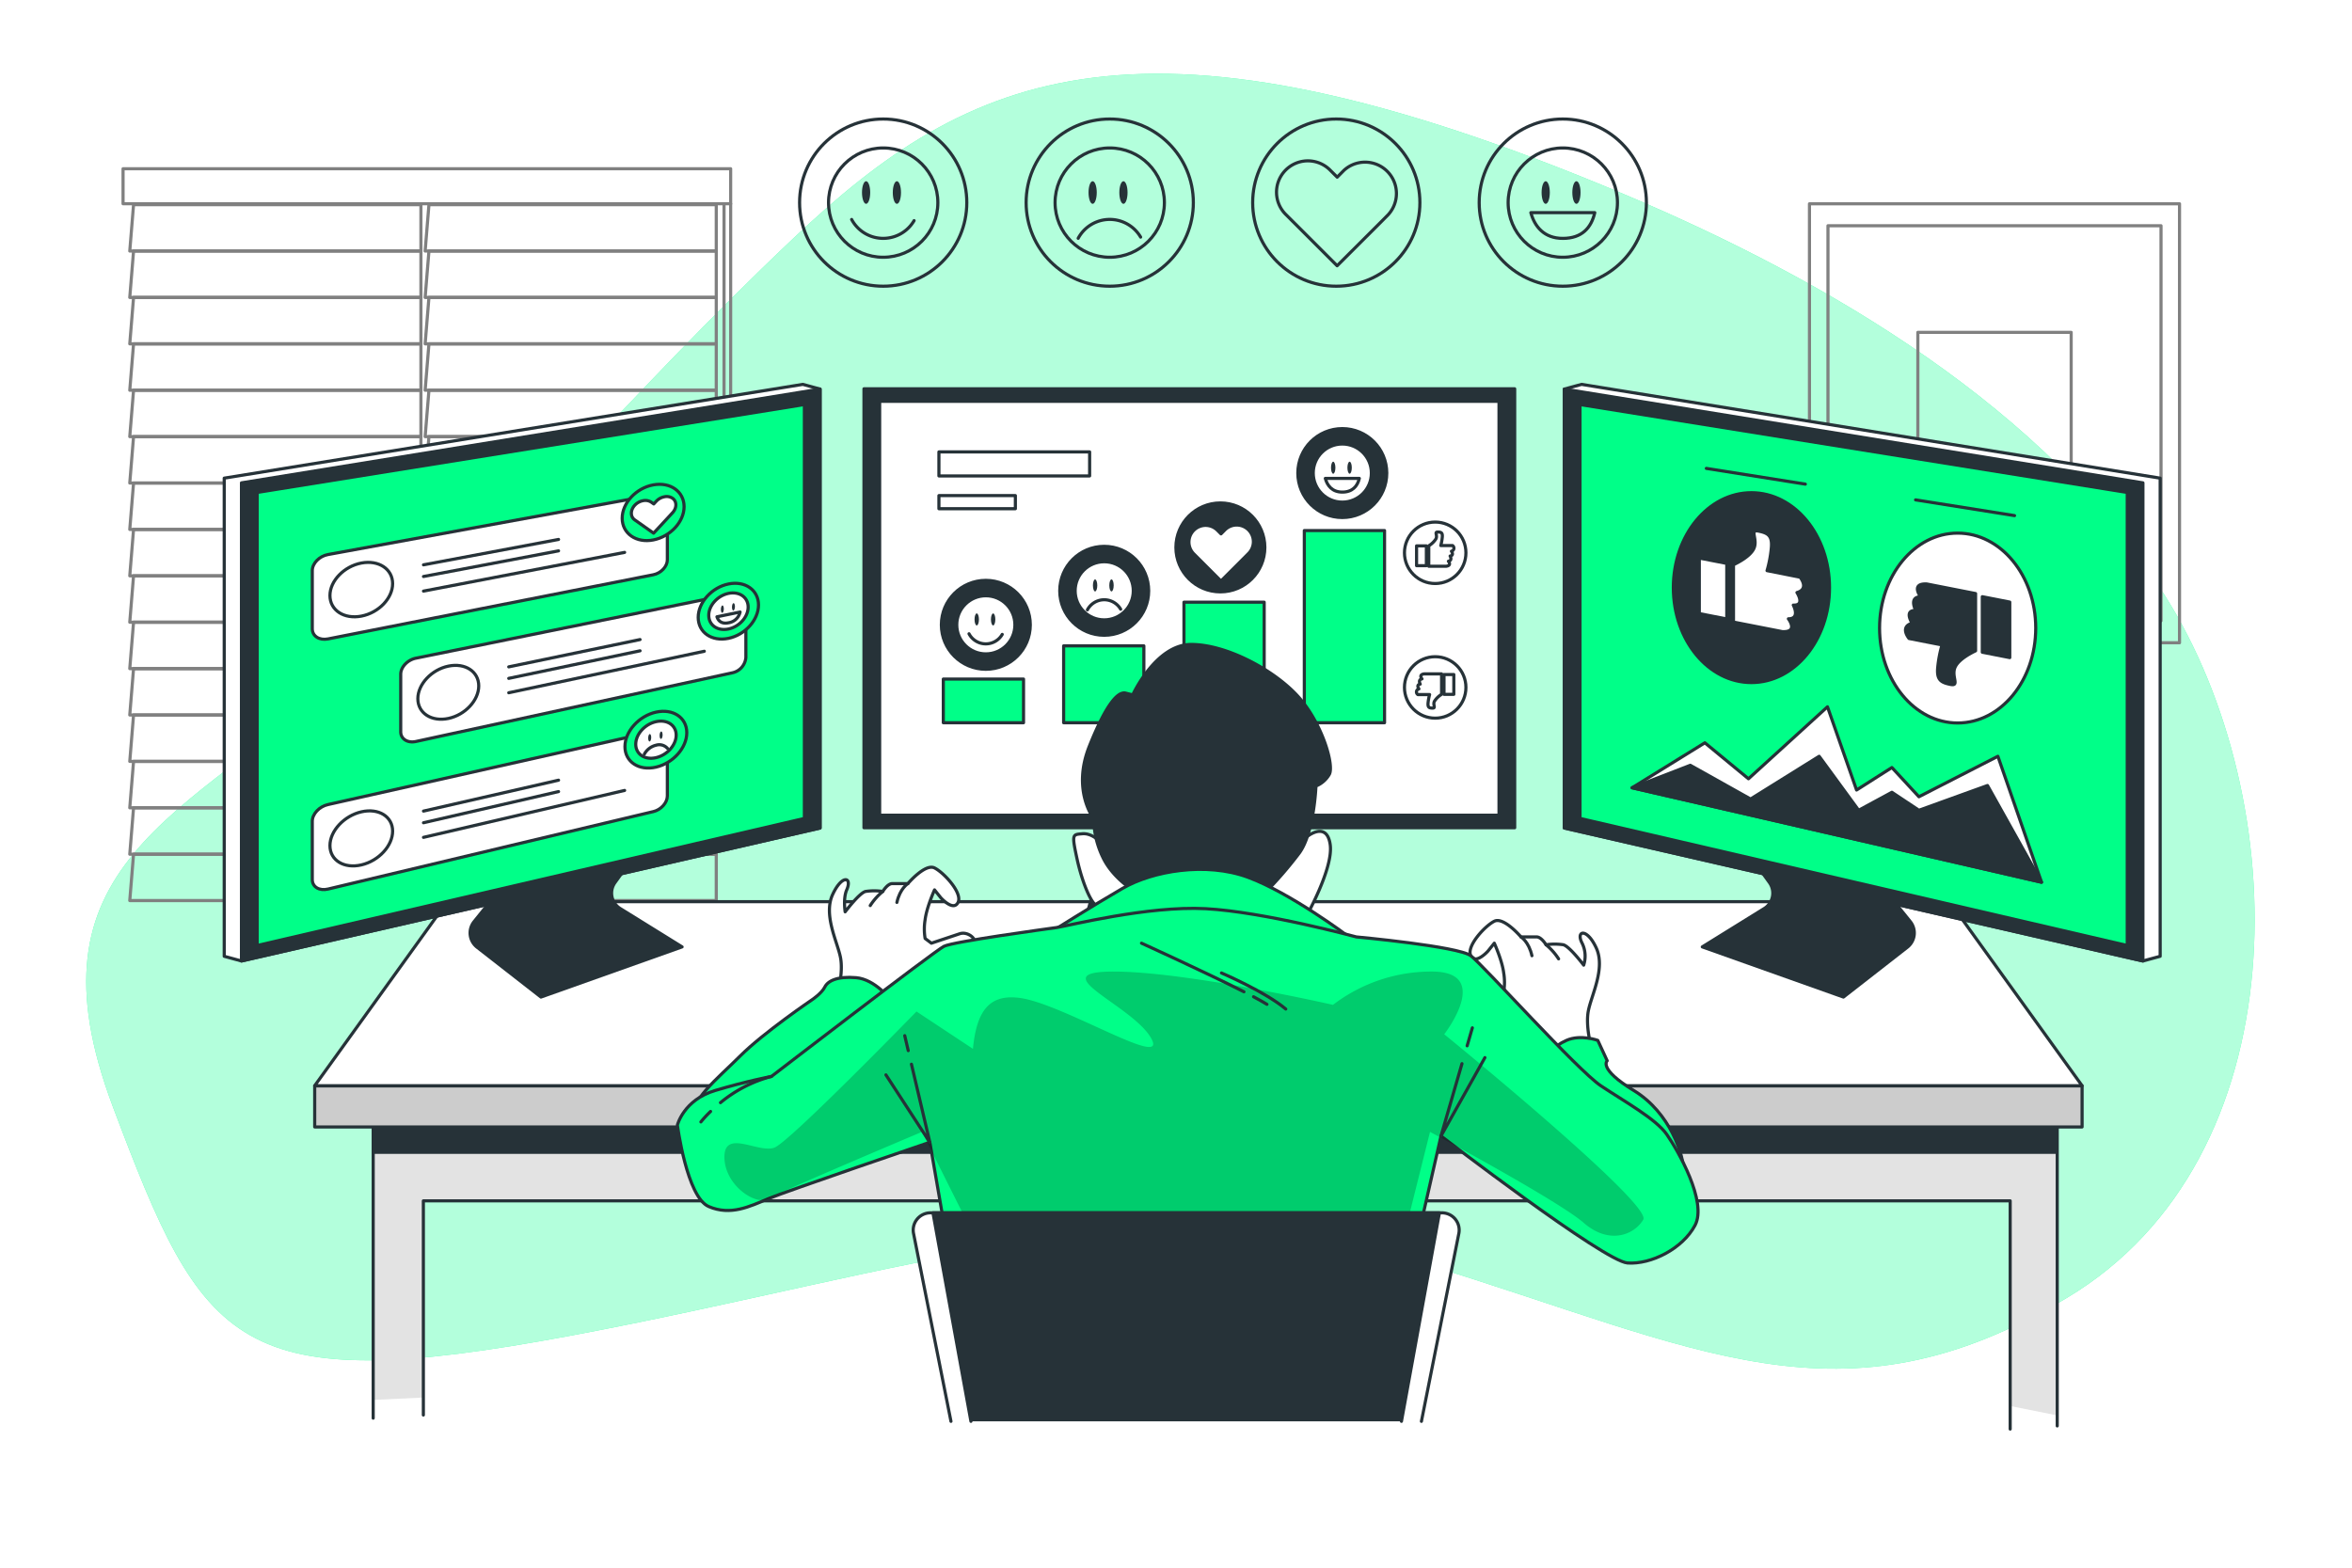 <svg class="animated" id="freepik_stories-sentiment-analysis" xmlns="http://www.w3.org/2000/svg" viewBox="0 0 750 500" version="1.1" xmlns:xlink="http://www.w3.org/1999/xlink" xmlns:svgjs="http://svgjs.com/svgjs"><style>svg#freepik_stories-sentiment-analysis:not(.animated) .animable {opacity: 0;}svg#freepik_stories-sentiment-analysis.animated #freepik--device-3--inject-116 {animation: 1s 1 forwards cubic-bezier(.36,-0.01,.5,1.38) slideDown;animation-delay: 0s;}svg#freepik_stories-sentiment-analysis.animated #freepik--device-2--inject-116 {animation: 1s 1 forwards cubic-bezier(.36,-0.01,.5,1.38) slideDown;animation-delay: 0s;}svg#freepik_stories-sentiment-analysis.animated #freepik--device-1--inject-116 {animation: 1s 1 forwards cubic-bezier(.36,-0.01,.5,1.38) slideDown;animation-delay: 0s;}svg#freepik_stories-sentiment-analysis.animated #freepik--Character--inject-116 {animation: 1s 1 forwards cubic-bezier(.36,-0.01,.5,1.38) slideRight;animation-delay: 0s;}            @keyframes slideDown {                0% {                    opacity: 0;                    transform: translateY(-30px);                }                100% {                    opacity: 1;                    transform: translateY(0);                }            }                    @keyframes slideRight {                0% {                    opacity: 0;                    transform: translateX(30px);                }                100% {                    opacity: 1;                    transform: translateX(0);                }            }        </style><g id="freepik--background-simple--inject-116" class="animable" style="transform-origin: 373.223px 230.026px;"><path d="M690.15,189.66C652.46,130.47,583.53,89.66,518,62,364-3,309,23,253,76s-84,91-140,138S7,276,36,353s39,93,146,73,184-50,272-23,133,54,205,11C733.73,369.37,731.89,255.22,690.15,189.66Z" style="fill: rgb(0, 255, 136); transform-origin: 373.223px 230.026px;" id="elvwamfijucdp" class="animable"></path><g id="elxztq37dxv4d"><path d="M690.15,189.66C652.46,130.47,583.53,89.66,518,62,364-3,309,23,253,76s-84,91-140,138S7,276,36,353s39,93,146,73,184-50,272-23,133,54,205,11C733.73,369.37,731.89,255.22,690.15,189.66Z" style="fill: rgb(255, 255, 255); opacity: 0.7; transform-origin: 373.223px 230.026px;" class="animable"></path></g></g><g id="freepik--Floor--inject-116" class="animable" style="transform-origin: 376.965px 323.61px;"><polygon points="473.61 337.57 280.32 337.57 292.79 307 461.14 307 473.61 337.57" style="fill: rgb(255, 255, 255); stroke: rgb(38, 50, 56); stroke-linecap: round; stroke-linejoin: round; transform-origin: 376.965px 322.285px;" id="elp5s94ybqw8g" class="animable"></polygon><polygon points="302.96 313.79 295.62 313.79 297.12 309.86 304.32 309.86 302.96 313.79" style="fill: rgb(255, 255, 255); stroke: rgb(38, 50, 56); stroke-linecap: round; stroke-linejoin: round; transform-origin: 299.97px 311.825px;" id="elej9s3xknnv" class="animable"></polygon><polygon points="313.31 313.79 305.98 313.79 307.29 309.86 314.49 309.86 313.31 313.79" style="fill: rgb(255, 255, 255); stroke: rgb(38, 50, 56); stroke-linecap: round; stroke-linejoin: round; transform-origin: 310.235px 311.825px;" id="elkohub02xnm" class="animable"></polygon><polygon points="323.67 313.79 316.33 313.79 317.45 309.86 324.65 309.86 323.67 313.79" style="fill: rgb(255, 255, 255); stroke: rgb(38, 50, 56); stroke-linecap: round; stroke-linejoin: round; transform-origin: 320.49px 311.825px;" id="elsfgqod05uvn" class="animable"></polygon><polygon points="334.02 313.79 326.69 313.79 327.62 309.86 334.82 309.86 334.02 313.79" style="fill: rgb(255, 255, 255); stroke: rgb(38, 50, 56); stroke-linecap: round; stroke-linejoin: round; transform-origin: 330.755px 311.825px;" id="el2q8h926kcjm" class="animable"></polygon><polygon points="344.38 313.79 337.05 313.79 337.78 309.86 344.98 309.86 344.38 313.79" style="fill: rgb(255, 255, 255); stroke: rgb(38, 50, 56); stroke-linecap: round; stroke-linejoin: round; transform-origin: 341.015px 311.825px;" id="eli2ibqjh0bg" class="animable"></polygon><polygon points="354.74 313.79 347.4 313.79 347.95 309.86 355.15 309.86 354.74 313.79" style="fill: rgb(255, 255, 255); stroke: rgb(38, 50, 56); stroke-linecap: round; stroke-linejoin: round; transform-origin: 351.275px 311.825px;" id="el272dhtus0fn" class="animable"></polygon><polygon points="365.09 313.79 357.76 313.79 358.11 309.86 365.31 309.86 365.09 313.79" style="fill: rgb(255, 255, 255); stroke: rgb(38, 50, 56); stroke-linecap: round; stroke-linejoin: round; transform-origin: 361.535px 311.825px;" id="elql2rtr32j7a" class="animable"></polygon><polygon points="375.45 313.79 368.11 313.79 368.28 309.86 375.48 309.86 375.45 313.79" style="fill: rgb(255, 255, 255); stroke: rgb(38, 50, 56); stroke-linecap: round; stroke-linejoin: round; transform-origin: 371.795px 311.825px;" id="elqig8k4r1b7e" class="animable"></polygon><polygon points="385.81 313.79 378.47 313.79 378.44 309.86 385.64 309.86 385.81 313.79" style="fill: rgb(255, 255, 255); stroke: rgb(38, 50, 56); stroke-linecap: round; stroke-linejoin: round; transform-origin: 382.125px 311.825px;" id="eloyeq624hiw8" class="animable"></polygon><polygon points="396.16 313.79 388.82 313.79 388.61 309.86 395.81 309.86 396.16 313.79" style="fill: rgb(255, 255, 255); stroke: rgb(38, 50, 56); stroke-linecap: round; stroke-linejoin: round; transform-origin: 392.385px 311.825px;" id="elgry83vmzw7" class="animable"></polygon><polygon points="406.52 313.79 399.18 313.79 398.77 309.86 405.97 309.86 406.52 313.79" style="fill: rgb(255, 255, 255); stroke: rgb(38, 50, 56); stroke-linecap: round; stroke-linejoin: round; transform-origin: 402.645px 311.825px;" id="el3r4raraj2ai" class="animable"></polygon><polygon points="416.87 313.79 409.54 313.79 408.94 309.86 416.14 309.86 416.87 313.79" style="fill: rgb(255, 255, 255); stroke: rgb(38, 50, 56); stroke-linecap: round; stroke-linejoin: round; transform-origin: 412.905px 311.825px;" id="elkl73ffcela" class="animable"></polygon><polygon points="427.23 313.79 419.89 313.79 419.1 309.86 426.3 309.86 427.23 313.79" style="fill: rgb(255, 255, 255); stroke: rgb(38, 50, 56); stroke-linecap: round; stroke-linejoin: round; transform-origin: 423.165px 311.825px;" id="eljgc2av0vd18" class="animable"></polygon><polygon points="437.58 313.79 430.25 313.79 429.26 309.86 436.46 309.86 437.58 313.79" style="fill: rgb(255, 255, 255); stroke: rgb(38, 50, 56); stroke-linecap: round; stroke-linejoin: round; transform-origin: 433.42px 311.825px;" id="elinu7yw0knp8" class="animable"></polygon><polygon points="447.94 313.79 440.61 313.79 439.43 309.86 446.63 309.86 447.94 313.79" style="fill: rgb(255, 255, 255); stroke: rgb(38, 50, 56); stroke-linecap: round; stroke-linejoin: round; transform-origin: 443.685px 311.825px;" id="elx015cwf4b4i" class="animable"></polygon><polygon points="458.3 313.79 450.96 313.79 449.6 309.86 456.8 309.86 458.3 313.79" style="fill: rgb(255, 255, 255); stroke: rgb(38, 50, 56); stroke-linecap: round; stroke-linejoin: round; transform-origin: 453.95px 311.825px;" id="elnj3qe52cyya" class="animable"></polygon><polygon points="299.89 322.61 292.26 322.61 293.88 318.35 301.38 318.35 299.89 322.61" style="fill: rgb(255, 255, 255); stroke: rgb(38, 50, 56); stroke-linecap: round; stroke-linejoin: round; transform-origin: 296.82px 320.48px;" id="el2r99ym4na3k" class="animable"></polygon><polygon points="310.68 322.61 303.04 322.61 304.46 318.35 311.95 318.35 310.68 322.61" style="fill: rgb(255, 255, 255); stroke: rgb(38, 50, 56); stroke-linecap: round; stroke-linejoin: round; transform-origin: 307.495px 320.48px;" id="elj6qxxmhgrni" class="animable"></polygon><polygon points="321.46 322.61 313.82 322.61 315.04 318.35 322.53 318.35 321.46 322.61" style="fill: rgb(255, 255, 255); stroke: rgb(38, 50, 56); stroke-linecap: round; stroke-linejoin: round; transform-origin: 318.175px 320.48px;" id="elwuwxl7wf8qr" class="animable"></polygon><polygon points="332.25 322.61 324.61 322.61 325.62 318.35 333.11 318.35 332.25 322.61" style="fill: rgb(255, 255, 255); stroke: rgb(38, 50, 56); stroke-linecap: round; stroke-linejoin: round; transform-origin: 328.86px 320.48px;" id="el3ivm5m11dgt" class="animable"></polygon><polygon points="343.03 322.61 335.39 322.61 336.19 318.35 343.69 318.35 343.03 322.61" style="fill: rgb(255, 255, 255); stroke: rgb(38, 50, 56); stroke-linecap: round; stroke-linejoin: round; transform-origin: 339.54px 320.48px;" id="el2uld54u4kx" class="animable"></polygon><polygon points="353.82 322.61 346.18 322.61 346.77 318.35 354.26 318.35 353.82 322.61" style="fill: rgb(255, 255, 255); stroke: rgb(38, 50, 56); stroke-linecap: round; stroke-linejoin: round; transform-origin: 350.22px 320.48px;" id="elsigu683z7ne" class="animable"></polygon><polygon points="364.6 322.61 356.96 322.61 357.35 318.35 364.84 318.35 364.6 322.61" style="fill: rgb(255, 255, 255); stroke: rgb(38, 50, 56); stroke-linecap: round; stroke-linejoin: round; transform-origin: 360.9px 320.48px;" id="el0gecjkctcyjn" class="animable"></polygon><polygon points="375.39 322.61 367.75 322.61 367.92 318.35 375.42 318.35 375.39 322.61" style="fill: rgb(255, 255, 255); stroke: rgb(38, 50, 56); stroke-linecap: round; stroke-linejoin: round; transform-origin: 371.585px 320.48px;" id="eldh9nnbe3kv7" class="animable"></polygon><polygon points="386.17 322.61 378.53 322.61 378.5 318.35 385.99 318.35 386.17 322.61" style="fill: rgb(255, 255, 255); stroke: rgb(38, 50, 56); stroke-linecap: round; stroke-linejoin: round; transform-origin: 382.335px 320.48px;" id="el0sqtoqs2e5uf" class="animable"></polygon><polygon points="396.95 322.61 389.32 322.61 389.08 318.35 396.57 318.35 396.95 322.61" style="fill: rgb(255, 255, 255); stroke: rgb(38, 50, 56); stroke-linecap: round; stroke-linejoin: round; transform-origin: 393.015px 320.48px;" id="el2n9ipgwh58w" class="animable"></polygon><polygon points="407.74 322.61 400.1 322.61 399.66 318.35 407.15 318.35 407.74 322.61" style="fill: rgb(255, 255, 255); stroke: rgb(38, 50, 56); stroke-linecap: round; stroke-linejoin: round; transform-origin: 403.7px 320.48px;" id="elwvwn5d6opxs" class="animable"></polygon><polygon points="418.52 322.61 410.88 322.61 410.23 318.35 417.73 318.35 418.52 322.61" style="fill: rgb(255, 255, 255); stroke: rgb(38, 50, 56); stroke-linecap: round; stroke-linejoin: round; transform-origin: 414.375px 320.48px;" id="el0h7p5m9a4zdt" class="animable"></polygon><polygon points="429.31 322.61 421.67 322.61 420.81 318.35 428.3 318.35 429.31 322.61" style="fill: rgb(255, 255, 255); stroke: rgb(38, 50, 56); stroke-linecap: round; stroke-linejoin: round; transform-origin: 425.06px 320.48px;" id="elx9i817muq4m" class="animable"></polygon><polygon points="440.09 322.61 432.45 322.61 431.39 318.35 438.88 318.35 440.09 322.61" style="fill: rgb(255, 255, 255); stroke: rgb(38, 50, 56); stroke-linecap: round; stroke-linejoin: round; transform-origin: 435.74px 320.48px;" id="elxdrcujrsogg" class="animable"></polygon><polygon points="450.88 322.61 443.24 322.61 441.96 318.35 449.46 318.35 450.88 322.61" style="fill: rgb(255, 255, 255); stroke: rgb(38, 50, 56); stroke-linecap: round; stroke-linejoin: round; transform-origin: 446.42px 320.48px;" id="eln14k31nkjj" class="animable"></polygon><polygon points="461.66 322.61 454.02 322.61 452.54 318.35 460.03 318.35 461.66 322.61" style="fill: rgb(255, 255, 255); stroke: rgb(38, 50, 56); stroke-linecap: round; stroke-linejoin: round; transform-origin: 457.1px 320.48px;" id="elzjc6l1doej" class="animable"></polygon><polygon points="296.57 332.19 288.6 332.19 290.37 327.55 298.18 327.55 296.57 332.19" style="fill: rgb(255, 255, 255); stroke: rgb(38, 50, 56); stroke-linecap: round; stroke-linejoin: round; transform-origin: 293.39px 329.87px;" id="elgxq6aagqw7i" class="animable"></polygon><polygon points="307.82 332.19 299.85 332.19 301.39 327.55 309.2 327.55 307.82 332.19" style="fill: rgb(255, 255, 255); stroke: rgb(38, 50, 56); stroke-linecap: round; stroke-linejoin: round; transform-origin: 304.525px 329.87px;" id="elavmeei2vo2g" class="animable"></polygon><polygon points="319.07 332.19 311.1 332.19 312.42 327.55 320.23 327.55 319.07 332.19" style="fill: rgb(255, 255, 255); stroke: rgb(38, 50, 56); stroke-linecap: round; stroke-linejoin: round; transform-origin: 315.665px 329.87px;" id="elahyt6nbpaxo" class="animable"></polygon><polygon points="397.82 332.19 322.35 332.19 323.44 327.55 397.4 327.55 397.82 332.19" style="fill: rgb(255, 255, 255); stroke: rgb(38, 50, 56); stroke-linecap: round; stroke-linejoin: round; transform-origin: 360.085px 329.87px;" id="elzu122f36uba" class="animable"></polygon><polygon points="409.07 332.19 401.1 332.19 400.62 327.55 408.43 327.55 409.07 332.19" style="fill: rgb(255, 255, 255); stroke: rgb(38, 50, 56); stroke-linecap: round; stroke-linejoin: round; transform-origin: 404.845px 329.87px;" id="elkebs0kxl1an" class="animable"></polygon><polygon points="420.32 332.19 412.35 332.19 411.64 327.55 419.45 327.55 420.32 332.19" style="fill: rgb(255, 255, 255); stroke: rgb(38, 50, 56); stroke-linecap: round; stroke-linejoin: round; transform-origin: 415.98px 329.87px;" id="el0h4dpn1anupo" class="animable"></polygon><polygon points="431.57 332.19 423.6 332.19 422.67 327.55 430.47 327.55 431.57 332.19" style="fill: rgb(255, 255, 255); stroke: rgb(38, 50, 56); stroke-linecap: round; stroke-linejoin: round; transform-origin: 427.12px 329.87px;" id="elzp7riuhaal" class="animable"></polygon><polygon points="442.82 332.19 434.85 332.19 433.69 327.55 441.5 327.55 442.82 332.19" style="fill: rgb(255, 255, 255); stroke: rgb(38, 50, 56); stroke-linecap: round; stroke-linejoin: round; transform-origin: 438.255px 329.87px;" id="elyd2jgwq5xnd" class="animable"></polygon><polygon points="454.07 332.19 446.1 332.19 444.71 327.55 452.52 327.55 454.07 332.19" style="fill: rgb(255, 255, 255); stroke: rgb(38, 50, 56); stroke-linecap: round; stroke-linejoin: round; transform-origin: 449.39px 329.87px;" id="elsgn3athkaod" class="animable"></polygon><polygon points="465.32 332.19 457.35 332.19 455.74 327.55 463.55 327.55 465.32 332.19" style="fill: rgb(255, 255, 255); stroke: rgb(38, 50, 56); stroke-linecap: round; stroke-linejoin: round; transform-origin: 460.53px 329.87px;" id="elyf7bqjubwx" class="animable"></polygon><rect x="280.32" y="337.57" width="193.16" height="2.65" style="fill: rgb(255, 255, 255); stroke: rgb(38, 50, 56); stroke-linecap: round; stroke-linejoin: round; transform-origin: 376.9px 338.895px;" id="elpg5w39auu1" class="animable"></rect></g><g id="freepik--Window--inject-116" class="animable" style="transform-origin: 136.8px 170.525px;"><polygon points="134.22 65.28 42.59 65.28 41.38 80.07 134.22 80.07 134.22 65.28" style="fill: none; stroke: gray; stroke-linecap: round; stroke-linejoin: round; transform-origin: 87.8px 72.675px;" id="eld1lg1l2lwha" class="animable"></polygon><polygon points="134.22 80.07 42.59 80.07 41.38 94.87 134.22 94.87 134.22 80.07" style="fill: none; stroke: gray; stroke-linecap: round; stroke-linejoin: round; transform-origin: 87.8px 87.47px;" id="eldmcg9c857x9" class="animable"></polygon><polygon points="134.22 94.87 42.59 94.87 41.38 109.67 134.22 109.67 134.22 94.87" style="fill: none; stroke: gray; stroke-linecap: round; stroke-linejoin: round; transform-origin: 87.8px 102.27px;" id="elc68591blrl" class="animable"></polygon><polygon points="134.22 109.67 42.59 109.67 41.38 124.47 134.22 124.47 134.22 109.67" style="fill: none; stroke: gray; stroke-linecap: round; stroke-linejoin: round; transform-origin: 87.8px 117.07px;" id="elvdfii4mdapr" class="animable"></polygon><polygon points="134.22 124.47 42.59 124.47 41.38 139.26 134.22 139.26 134.22 124.47" style="fill: none; stroke: gray; stroke-linecap: round; stroke-linejoin: round; transform-origin: 87.8px 131.865px;" id="elokgi2gwcao" class="animable"></polygon><polygon points="134.22 139.26 42.59 139.26 41.38 154.06 134.22 154.06 134.22 139.26" style="fill: none; stroke: gray; stroke-linecap: round; stroke-linejoin: round; transform-origin: 87.8px 146.66px;" id="el8llj4ysofd4" class="animable"></polygon><polygon points="134.22 154.06 42.59 154.06 41.38 168.86 134.22 168.86 134.22 154.06" style="fill: none; stroke: gray; stroke-linecap: round; stroke-linejoin: round; transform-origin: 87.8px 161.46px;" id="elqn8mrt9s7wi" class="animable"></polygon><polygon points="134.22 168.86 42.59 168.86 41.38 183.65 134.22 183.65 134.22 168.86" style="fill: none; stroke: gray; stroke-linecap: round; stroke-linejoin: round; transform-origin: 87.8px 176.255px;" id="ellc7bbmoxui" class="animable"></polygon><polygon points="134.22 183.65 42.59 183.65 41.38 198.45 134.22 198.45 134.22 183.65" style="fill: none; stroke: gray; stroke-linecap: round; stroke-linejoin: round; transform-origin: 87.8px 191.05px;" id="el34edqtq9vwb" class="animable"></polygon><polygon points="134.22 198.45 42.59 198.45 41.38 213.25 134.22 213.25 134.22 198.45" style="fill: none; stroke: gray; stroke-linecap: round; stroke-linejoin: round; transform-origin: 87.8px 205.85px;" id="elx3xgcz67l3" class="animable"></polygon><polygon points="134.22 213.25 42.59 213.25 41.38 228.04 134.22 228.04 134.22 213.25" style="fill: none; stroke: gray; stroke-linecap: round; stroke-linejoin: round; transform-origin: 87.8px 220.645px;" id="elf4f5ww8vznd" class="animable"></polygon><polygon points="134.22 228.04 42.59 228.04 41.38 242.84 134.22 242.84 134.22 228.04" style="fill: none; stroke: gray; stroke-linecap: round; stroke-linejoin: round; transform-origin: 87.8px 235.44px;" id="eltrx2pw10yy" class="animable"></polygon><polygon points="134.22 242.84 42.59 242.84 41.38 257.64 134.22 257.64 134.22 242.84" style="fill: none; stroke: gray; stroke-linecap: round; stroke-linejoin: round; transform-origin: 87.8px 250.24px;" id="el0f7l6ho9fdma" class="animable"></polygon><polygon points="134.22 257.64 42.59 257.64 41.38 272.44 134.22 272.44 134.22 257.64" style="fill: none; stroke: gray; stroke-linecap: round; stroke-linejoin: round; transform-origin: 87.8px 265.04px;" id="elxpd399i4qw" class="animable"></polygon><polygon points="134.22 272.44 42.59 272.44 41.38 287.23 134.22 287.23 134.22 272.44" style="fill: none; stroke: gray; stroke-linecap: round; stroke-linejoin: round; transform-origin: 87.8px 279.835px;" id="elhnptk50wcws" class="animable"></polygon><polygon points="228.4 65.28 136.78 65.28 135.57 80.07 228.4 80.07 228.4 65.28" style="fill: none; stroke: gray; stroke-linecap: round; stroke-linejoin: round; transform-origin: 181.985px 72.675px;" id="elsq6krnc6qrm" class="animable"></polygon><polygon points="228.4 80.07 136.78 80.07 135.57 94.87 228.4 94.87 228.4 80.07" style="fill: none; stroke: gray; stroke-linecap: round; stroke-linejoin: round; transform-origin: 181.985px 87.47px;" id="elggoeacntpfl" class="animable"></polygon><polygon points="228.4 94.87 136.78 94.87 135.57 109.67 228.4 109.67 228.4 94.87" style="fill: none; stroke: gray; stroke-linecap: round; stroke-linejoin: round; transform-origin: 181.985px 102.27px;" id="elpgz56h6sysq" class="animable"></polygon><polygon points="228.4 109.67 136.78 109.67 135.57 124.47 228.4 124.47 228.4 109.67" style="fill: none; stroke: gray; stroke-linecap: round; stroke-linejoin: round; transform-origin: 181.985px 117.07px;" id="el0nmuwgb8pyf" class="animable"></polygon><polygon points="228.4 124.47 136.78 124.47 135.57 139.26 228.4 139.26 228.4 124.47" style="fill: none; stroke: gray; stroke-linecap: round; stroke-linejoin: round; transform-origin: 181.985px 131.865px;" id="els9hwsspaxnc" class="animable"></polygon><polygon points="228.4 139.26 136.78 139.26 135.57 154.06 228.4 154.06 228.4 139.26" style="fill: none; stroke: gray; stroke-linecap: round; stroke-linejoin: round; transform-origin: 181.985px 146.66px;" id="elkusdx1dbbn" class="animable"></polygon><polygon points="228.4 154.06 136.78 154.06 135.57 168.86 228.4 168.86 228.4 154.06" style="fill: none; stroke: gray; stroke-linecap: round; stroke-linejoin: round; transform-origin: 181.985px 161.46px;" id="eldaxo2p4dqpl" class="animable"></polygon><polygon points="228.4 168.86 136.78 168.86 135.57 183.65 228.4 183.65 228.4 168.86" style="fill: none; stroke: gray; stroke-linecap: round; stroke-linejoin: round; transform-origin: 181.985px 176.255px;" id="elttdd01hujzo" class="animable"></polygon><polygon points="228.4 183.65 136.78 183.65 135.57 198.45 228.4 198.45 228.4 183.65" style="fill: none; stroke: gray; stroke-linecap: round; stroke-linejoin: round; transform-origin: 181.985px 191.05px;" id="ellw9q90jpwp" class="animable"></polygon><polygon points="228.4 198.45 136.78 198.45 135.57 213.25 228.4 213.25 228.4 198.45" style="fill: none; stroke: gray; stroke-linecap: round; stroke-linejoin: round; transform-origin: 181.985px 205.85px;" id="el5eesux94hsp" class="animable"></polygon><polygon points="228.4 213.25 136.78 213.25 135.57 228.04 228.4 228.04 228.4 213.25" style="fill: none; stroke: gray; stroke-linecap: round; stroke-linejoin: round; transform-origin: 181.985px 220.645px;" id="elrssxli0v5ve" class="animable"></polygon><polygon points="228.4 228.04 136.78 228.04 135.57 242.84 228.4 242.84 228.4 228.04" style="fill: none; stroke: gray; stroke-linecap: round; stroke-linejoin: round; transform-origin: 181.985px 235.44px;" id="elh3igmsi575" class="animable"></polygon><polygon points="228.4 242.84 136.78 242.84 135.57 257.64 228.4 257.64 228.4 242.84" style="fill: none; stroke: gray; stroke-linecap: round; stroke-linejoin: round; transform-origin: 181.985px 250.24px;" id="ela28oalox869" class="animable"></polygon><polygon points="228.4 257.64 136.78 257.64 135.57 272.44 228.4 272.44 228.4 257.64" style="fill: none; stroke: gray; stroke-linecap: round; stroke-linejoin: round; transform-origin: 181.985px 265.04px;" id="elde375pvq336" class="animable"></polygon><polygon points="228.4 272.44 136.78 272.44 135.57 287.23 228.4 287.23 228.4 272.44" style="fill: none; stroke: gray; stroke-linecap: round; stroke-linejoin: round; transform-origin: 181.985px 279.835px;" id="elm746708qvlt" class="animable"></polygon><rect x="39.24" y="53.82" width="193.75" height="11.16" style="fill: none; stroke: gray; stroke-linecap: round; stroke-linejoin: round; transform-origin: 136.115px 59.4px;" id="el62b4ow7pcis" class="animable"></rect><line x1="232.99" y1="64.98" x2="232.99" y2="261.57" style="fill: none; stroke: gray; stroke-linecap: round; stroke-linejoin: round; transform-origin: 232.99px 163.275px;" id="el3pysra1god" class="animable"></line><line x1="230.88" y1="65.3" x2="230.88" y2="200.18" style="fill: none; stroke: gray; stroke-linecap: round; stroke-linejoin: round; transform-origin: 230.88px 132.74px;" id="elhf5fs6g2xfk" class="animable"></line><rect x="231.76" y="261.14" width="2.6" height="5.01" style="fill: rgb(38, 50, 56); stroke: gray; stroke-linecap: round; stroke-linejoin: round; transform-origin: 233.06px 263.645px;" id="eljd8acbza81d" class="animable"></rect><rect x="229.41" y="199.1" width="2.6" height="5.01" style="fill: rgb(38, 50, 56); stroke: gray; stroke-linecap: round; stroke-linejoin: round; transform-origin: 230.71px 201.605px;" id="elysxf1m4urac" class="animable"></rect></g><g id="freepik--Picture--inject-116" class="animable" style="transform-origin: 636px 135px;"><rect x="577" y="65" width="118" height="140" style="fill: none; stroke: gray; stroke-linecap: round; stroke-linejoin: round; transform-origin: 636px 135px;" id="eljgwciirw8ug" class="animable"></rect><rect x="582.9" y="72" width="106.2" height="126" style="fill: none; stroke: gray; stroke-linecap: round; stroke-linejoin: round; transform-origin: 636px 135px;" id="ely5uft925ina" class="animable"></rect><rect x="611.56" y="106" width="48.89" height="58" style="fill: none; stroke: gray; stroke-linecap: round; stroke-linejoin: round; transform-origin: 636.005px 135px;" id="elge7zr4t3c7i" class="animable"></rect></g><g id="freepik--Table--inject-116" class="animable" style="transform-origin: 382.14px 371.685px;"><polygon points="118.93 446.49 118.93 359.35 655.47 359.35 656.18 451.47 640.85 448.41 641 383 135 383 135.03 445.73 118.93 446.49" style="fill: rgb(227, 227, 227); transform-origin: 387.555px 405.41px;" id="elijjq6ezzow" class="animable"></polygon><polyline points="119 452.31 119 351 656 351 656 454.79" style="fill: none; stroke: rgb(38, 50, 56); stroke-linecap: round; stroke-linejoin: round; transform-origin: 387.5px 402.895px;" id="elq61nvjgqcu" class="animable"></polyline><rect x="119.05" y="359.35" width="536.42" height="8.18" style="fill: rgb(38, 50, 56); stroke: rgb(38, 50, 56); stroke-linecap: round; stroke-linejoin: round; transform-origin: 387.26px 363.44px;" id="el8qlm2e5cny4" class="animable"></rect><polyline points="135 451.31 135 383 641 383 641 455.79" style="fill: none; stroke: rgb(38, 50, 56); stroke-linecap: round; stroke-linejoin: round; transform-origin: 388px 419.395px;" id="elt0na1pxoao" class="animable"></polyline><rect x="100.35" y="346.33" width="563.58" height="13.1" style="fill: rgb(204, 204, 204); stroke: rgb(38, 50, 56); stroke-linecap: round; stroke-linejoin: round; transform-origin: 382.14px 352.88px;" id="el7fzroqvndf9" class="animable"></rect><polygon points="663.93 346.28 100.35 346.28 142.62 287.58 621.66 287.58 663.93 346.28" style="fill: rgb(255, 255, 255); stroke: rgb(38, 50, 56); stroke-linecap: round; stroke-linejoin: round; transform-origin: 382.14px 316.93px;" id="elultolfwp11p" class="animable"></polygon></g><g id="freepik--Icons--inject-116" class="animable" style="transform-origin: 388.631px 64.62px;"><g id="el37pmc2wtae1"><circle cx="426.11" cy="64.62" r="26.66" style="fill: none; stroke: rgb(38, 50, 56); stroke-linecap: round; stroke-linejoin: round; transform-origin: 426.11px 64.62px; transform: rotate(-45deg);" class="animable"></circle></g><path d="M442.65,68.49l-2.12,2.14L426.38,84.76,410.1,68.49a10,10,0,1,1,14.15-14.13l2.15,2.14,2.12-2.14a10,10,0,0,1,14.13,14.13Z" style="fill: none; stroke: rgb(38, 50, 56); stroke-linecap: round; stroke-linejoin: round; transform-origin: 426.172px 68.031px;" id="elav76q98vbus" class="animable"></path><g id="ellqmabs8jieq"><circle cx="281.63" cy="64.62" r="26.66" style="fill: none; stroke: rgb(38, 50, 56); stroke-linecap: round; stroke-linejoin: round; transform-origin: 281.63px 64.62px; transform: rotate(-67.11deg);" class="animable"></circle></g><g id="eltd3kzxd8lcp"><circle cx="281.63" cy="64.62" r="17.43" style="fill: none; stroke: rgb(38, 50, 56); stroke-linecap: round; stroke-linejoin: round; transform-origin: 281.63px 64.62px; transform: rotate(-67.25deg);" class="animable"></circle></g><path d="M271.57,70a11.41,11.41,0,0,0,19.91.37" style="fill: none; stroke: rgb(38, 50, 56); stroke-linecap: round; stroke-linejoin: round; transform-origin: 281.525px 73.012px;" id="ell5r48xvyit" class="animable"></path><path d="M277.49,61.4c0,2-.59,3.61-1.31,3.61s-1.31-1.62-1.31-3.61.58-3.6,1.31-3.6S277.49,59.41,277.49,61.4Z" style="fill: rgb(38, 50, 56); transform-origin: 276.18px 61.405px;" id="el4vqrrmtnhqc" class="animable"></path><path d="M287.31,61.4c0,2-.58,3.61-1.31,3.61s-1.31-1.62-1.31-3.61.59-3.6,1.31-3.6S287.31,59.41,287.31,61.4Z" style="fill: rgb(38, 50, 56); transform-origin: 286px 61.405px;" id="elkjitt8imnyl" class="animable"></path><g id="elf31zrrkausm"><circle cx="498.34" cy="64.62" r="26.66" style="fill: none; stroke: rgb(38, 50, 56); stroke-linecap: round; stroke-linejoin: round; transform-origin: 498.34px 64.62px; transform: rotate(-13.72deg);" class="animable"></circle></g><g id="elxlhhrayaf8h"><circle cx="498.34" cy="64.62" r="17.43" style="fill: none; stroke: rgb(38, 50, 56); stroke-linecap: round; stroke-linejoin: round; transform-origin: 498.34px 64.62px; transform: rotate(-13.76deg);" class="animable"></circle></g><path d="M488.15,67.82c1.18,4.39,4.2,8.21,10.19,8.21,6.17,0,9.1-3.45,10.2-8.21Z" style="fill: none; stroke: rgb(38, 50, 56); stroke-linecap: round; stroke-linejoin: round; transform-origin: 498.345px 71.925px;" id="el5sa9e2n1q2r" class="animable"></path><path d="M494.2,61.4c0,2-.59,3.61-1.31,3.61s-1.31-1.62-1.31-3.61.59-3.6,1.31-3.6S494.2,59.41,494.2,61.4Z" style="fill: rgb(38, 50, 56); transform-origin: 492.89px 61.405px;" id="elw08nho40l28" class="animable"></path><path d="M504,61.4c0,2-.59,3.61-1.31,3.61s-1.31-1.62-1.31-3.61.58-3.6,1.31-3.6S504,59.41,504,61.4Z" style="fill: rgb(38, 50, 56); transform-origin: 502.69px 61.405px;" id="eladxk38iy4lu" class="animable"></path><g id="eluv53h4fq4vi"><circle cx="353.87" cy="64.62" r="26.66" style="fill: none; stroke: rgb(38, 50, 56); stroke-linecap: round; stroke-linejoin: round; transform-origin: 353.87px 64.62px; transform: rotate(-67.11deg);" class="animable"></circle></g><g id="elxavjbvk8be"><circle cx="353.87" cy="64.62" r="17.43" style="fill: none; stroke: rgb(38, 50, 56); stroke-linecap: round; stroke-linejoin: round; transform-origin: 353.87px 64.62px; transform: rotate(-67.25deg);" class="animable"></circle></g><path d="M343.81,76a11.42,11.42,0,0,1,19.91-.38" style="fill: none; stroke: rgb(38, 50, 56); stroke-linecap: round; stroke-linejoin: round; transform-origin: 353.765px 72.991px;" id="elk02zplbzb6j" class="animable"></path><path d="M349.73,61.4c0,2-.59,3.61-1.31,3.61s-1.31-1.62-1.31-3.61.58-3.6,1.31-3.6S349.73,59.41,349.73,61.4Z" style="fill: rgb(38, 50, 56); transform-origin: 348.42px 61.405px;" id="elc4gef5cnod" class="animable"></path><path d="M359.55,61.4c0,2-.59,3.61-1.31,3.61s-1.31-1.62-1.31-3.61.59-3.6,1.31-3.6S359.55,59.41,359.55,61.4Z" style="fill: rgb(38, 50, 56); transform-origin: 358.24px 61.405px;" id="eld2rwul1eoif" class="animable"></path></g><g id="freepik--device-3--inject-116" class="animable" style="transform-origin: 593.83px 220.295px;"><path d="M600.33,283l8.82,10.93a5.78,5.78,0,0,1-.94,8.18L587.83,318l-45-16,19.74-12.24a5.77,5.77,0,0,0,1.65-8.28L558.83,274Z" style="fill: rgb(38, 50, 56); stroke: rgb(38, 50, 56); stroke-linecap: round; stroke-linejoin: round; transform-origin: 576.63px 296px;" id="elsr0yhe0sfi8" class="animable"></path><polygon points="504.33 122.59 688.83 152.5 688.83 305 683.33 306.5 498.83 264.09 498.83 124.09 504.33 122.59" style="fill: rgb(255, 255, 255); stroke: rgb(38, 50, 56); stroke-linecap: round; stroke-linejoin: round; transform-origin: 593.83px 214.545px;" id="elzab74s6kah9" class="animable"></polygon><polygon points="498.83 264.09 683.33 306.5 683.33 154 498.83 124.09 498.83 264.09" style="fill: rgb(38, 50, 56); stroke: rgb(38, 50, 56); stroke-linecap: round; stroke-linejoin: round; transform-origin: 591.08px 215.295px;" id="eljshcstr4mi" class="animable"></polygon><polygon points="503.83 261.03 678.33 301.56 678.33 157.06 503.83 129.03 503.83 261.03" style="fill: rgb(0, 255, 136); stroke: rgb(38, 50, 56); stroke-linecap: round; stroke-linejoin: round; transform-origin: 591.08px 215.295px;" id="elh7mxcm00ws" class="animable"></polygon></g><g id="freepik--device-2--inject-116" class="animable animator-active" style="transform-origin: 379.25px 209.39px;"><polygon points="414.2 294.78 345.75 294.78 351.45 273.99 351.45 262.1 408.49 262.1 408.49 275.17 414.2 294.78" style="fill: rgb(38, 50, 56); stroke: rgb(38, 50, 56); stroke-linecap: round; stroke-linejoin: round; transform-origin: 379.975px 278.44px;" id="el21sd92l44lr" class="animable"></polygon><rect x="275.5" y="124" width="207.5" height="140" style="fill: rgb(38, 50, 56); stroke: rgb(38, 50, 56); stroke-linecap: round; stroke-linejoin: round; transform-origin: 379.25px 194px;" id="elshgnhvk2l6" class="animable"></rect><rect x="280.5" y="128" width="197.5" height="132" style="fill: rgb(255, 255, 255); stroke: rgb(38, 50, 56); stroke-linecap: round; stroke-linejoin: round; transform-origin: 379.25px 194px;" id="elu9nescw7r4" class="animable"></rect></g><g id="freepik--device-1--inject-116" class="animable animator-active" style="transform-origin: 166.5px 220.295px;"><path d="M160,283l-8.82,10.93a5.78,5.78,0,0,0,.95,8.18L172.5,318l45-16-19.74-12.24a5.77,5.77,0,0,1-1.64-8.28L201.5,274Z" style="fill: rgb(38, 50, 56); stroke: rgb(38, 50, 56); stroke-linecap: round; stroke-linejoin: round; transform-origin: 183.702px 296px;" id="elgddxlu04yfd" class="animable"></path><polygon points="256 122.59 71.5 152.5 71.5 305 77 306.5 261.5 264.09 261.5 124.09 256 122.59" style="fill: rgb(255, 255, 255); stroke: rgb(38, 50, 56); stroke-linecap: round; stroke-linejoin: round; transform-origin: 166.5px 214.545px;" id="el8hiyn68npfi" class="animable"></polygon><polygon points="261.5 264.09 77 306.5 77 154 261.5 124.09 261.5 264.09" style="fill: rgb(38, 50, 56); stroke: rgb(38, 50, 56); stroke-linecap: round; stroke-linejoin: round; transform-origin: 169.25px 215.295px;" id="elc2jeyigv9v" class="animable"></polygon><polygon points="256.5 261.03 82 301.56 82 157.06 256.5 129.03 256.5 261.03" style="fill: rgb(0, 255, 136); stroke: rgb(38, 50, 56); stroke-linecap: round; stroke-linejoin: round; transform-origin: 169.25px 215.295px;" id="elxuqjs6lllio" class="animable"></polygon></g><g id="freepik--charts-3--inject-116" class="animable" style="transform-origin: 591.37px 214.821px;"><g id="ely70oa618yue"><ellipse cx="558.49" cy="187.42" rx="24.9" ry="30.28" style="fill: rgb(38, 50, 56); stroke: rgb(38, 50, 56); stroke-linecap: round; stroke-linejoin: round; transform-origin: 558.49px 187.42px; transform: rotate(-42.2deg);" class="animable"></ellipse></g><path d="M574,184.09,563.47,182a38.58,38.58,0,0,0,1.36-7.13c.39-4-1-4.86-4.08-5.48s0,2.73-1.56,5.73c-1.25,2.41-5,4.32-6.42,5v18.28l15.57,3.05c5.25.25,1.94-4.09,1.94-4.09,3.9,0,1.56-4.37,1.56-4.37,3.9.18,1.17-4,1.17-4C577.1,187.81,574,184.09,574,184.09Z" style="fill: rgb(255, 255, 255); stroke: rgb(38, 50, 56); stroke-linecap: round; stroke-linejoin: round; transform-origin: 563.948px 185.388px;" id="elu9j5rl5214l" class="animable"></path><polygon points="541.87 195.7 550.63 197.42 550.63 179.7 541.87 177.99 541.87 195.7" style="fill: rgb(255, 255, 255); stroke: rgb(38, 50, 56); stroke-linecap: round; stroke-linejoin: round; transform-origin: 546.25px 187.705px;" id="elcjuxe5lw2w" class="animable"></polygon><g id="eldo9rcq9ptd"><ellipse cx="624.25" cy="200.31" rx="24.9" ry="30.28" style="fill: rgb(255, 255, 255); stroke: rgb(38, 50, 56); stroke-linecap: round; stroke-linejoin: round; transform-origin: 624.25px 200.31px; transform: rotate(-42.2deg);" class="animable"></ellipse></g><path d="M608.75,203.64l10.52,2.06a39,39,0,0,0-1.37,7.13c-.39,4,1,4.86,4.09,5.47s0-2.72,1.56-5.73c1.24-2.4,5-4.31,6.42-5V189.31l-15.57-3.06c-5.26-.25-1.95,4.1-1.95,4.1-3.89,0-1.55,4.37-1.55,4.37-3.9-.18-1.17,4.05-1.17,4.05C605.64,199.92,608.75,203.64,608.75,203.64Z" style="fill: rgb(38, 50, 56); stroke: rgb(38, 50, 56); stroke-linecap: round; stroke-linejoin: round; transform-origin: 618.794px 202.306px;" id="el2raayp2lopo" class="animable"></path><polygon points="640.87 192.03 632.11 190.31 632.11 208.02 640.87 209.74 640.87 192.03" style="fill: rgb(38, 50, 56); stroke: rgb(38, 50, 56); stroke-linecap: round; stroke-linejoin: round; transform-origin: 636.49px 200.025px;" id="elxatb9iwutt" class="animable"></polygon><polygon points="520.44 251.25 543.64 236.91 557.55 248.38 582.74 225.43 592.02 251.97 603.28 244.8 611.9 254.12 637.08 241.21 651 281.38 520.44 251.25" style="fill: rgb(255, 255, 255); stroke: rgb(38, 50, 56); stroke-linecap: round; stroke-linejoin: round; transform-origin: 585.72px 253.405px;" id="ellt1jeba5uzt" class="animable"></polygon><polygon points="520.44 251.25 539 244.08 558.22 254.84 580.09 241.21 592.68 258.43 603.28 252.69 611.9 258.43 633.77 250.53 651 281.38 520.44 251.25" style="fill: rgb(38, 50, 56); stroke: rgb(38, 50, 56); stroke-linecap: round; stroke-linejoin: round; transform-origin: 585.72px 261.295px;" id="elhak00mkumdp" class="animable"></polygon><line x1="544.11" y1="149.39" x2="575.68" y2="154.41" style="fill: none; stroke: rgb(38, 50, 56); stroke-linecap: round; stroke-linejoin: round; transform-origin: 559.895px 151.9px;" id="elpezsc8045fd" class="animable"></line><line x1="610.83" y1="159.43" x2="642.39" y2="164.45" style="fill: none; stroke: rgb(38, 50, 56); stroke-linecap: round; stroke-linejoin: round; transform-origin: 626.61px 161.94px;" id="elzsividtqaa9" class="animable"></line></g><g id="freepik--charts-2--inject-116" class="animable" style="transform-origin: 385.455px 182.943px;"><rect x="299.4" y="144.13" width="48.06" height="7.66" style="fill: rgb(255, 255, 255); stroke: rgb(38, 50, 56); stroke-linecap: round; stroke-linejoin: round; transform-origin: 323.43px 147.96px;" id="elj2e8on93nhf" class="animable"></rect><rect x="299.4" y="158.07" width="24.38" height="4.18" style="fill: rgb(255, 255, 255); stroke: rgb(38, 50, 56); stroke-linecap: round; stroke-linejoin: round; transform-origin: 311.59px 160.16px;" id="el8m4k69ybcqw" class="animable"></rect><circle cx="389.15" cy="174.59" r="14.18" style="fill: rgb(38, 50, 56); stroke: rgb(38, 50, 56); stroke-linecap: round; stroke-linejoin: round; transform-origin: 389.15px 174.59px;" id="elyav6huxigxf" class="animable"></circle><path d="M398,176.65l-1.13,1.14-7.53,7.52-8.66-8.66a5.32,5.32,0,0,1,7.53-7.52l1.14,1.14,1.13-1.14a5.32,5.32,0,1,1,7.52,7.52Z" style="fill: rgb(255, 255, 255); stroke: rgb(38, 50, 56); stroke-linecap: round; stroke-linejoin: round; transform-origin: 389.4px 176.382px;" id="eloc9tcm9vz2a" class="animable"></path><circle cx="314.36" cy="199.28" r="14.18" style="fill: rgb(38, 50, 56); stroke: rgb(38, 50, 56); stroke-linecap: round; stroke-linejoin: round; transform-origin: 314.36px 199.28px;" id="elau1yrp9h3p9" class="animable"></circle><g id="elzvmmfmwclf8"><circle cx="314.36" cy="199.28" r="9.27" style="fill: rgb(255, 255, 255); stroke: rgb(38, 50, 56); stroke-linecap: round; stroke-linejoin: round; transform-origin: 314.36px 199.28px; transform: rotate(-45deg);" class="animable"></circle></g><path d="M309,202.14a6.06,6.06,0,0,0,10.59.2" style="fill: none; stroke: rgb(38, 50, 56); stroke-linecap: round; stroke-linejoin: round; transform-origin: 314.295px 203.747px;" id="elyyd1fx2o1t9" class="animable"></path><ellipse cx="311.46" cy="197.56" rx="0.7" ry="1.92" style="fill: rgb(38, 50, 56); transform-origin: 311.46px 197.56px;" id="elcu0vmkc3t86" class="animable"></ellipse><path d="M317.39,197.56c0,1.06-.32,1.92-.7,1.92s-.7-.86-.7-1.92.31-1.91.7-1.91S317.39,196.51,317.39,197.56Z" style="fill: rgb(38, 50, 56); transform-origin: 316.69px 197.565px;" id="elpv5xq4wciz9" class="animable"></path><g id="el8qtdjfs4cst"><circle cx="428.03" cy="150.88" r="14.18" style="fill: rgb(38, 50, 56); stroke: rgb(38, 50, 56); stroke-linecap: round; stroke-linejoin: round; transform-origin: 428.03px 150.88px; transform: rotate(-70.48deg);" class="animable"></circle></g><g id="elf5zegf1anmk"><circle cx="428.03" cy="150.88" r="9.27" style="fill: rgb(255, 255, 255); stroke: rgb(38, 50, 56); stroke-linecap: round; stroke-linejoin: round; transform-origin: 428.03px 150.88px; transform: rotate(-9.24deg);" class="animable"></circle></g><path d="M422.61,152.58c.63,2.34,2.23,4.37,5.42,4.37s4.84-1.84,5.43-4.37Z" style="fill: none; stroke: rgb(38, 50, 56); stroke-linecap: round; stroke-linejoin: round; transform-origin: 428.035px 154.765px;" id="elau45gmylp2v" class="animable"></path><path d="M425.83,149.17c0,1.06-.31,1.92-.7,1.92s-.7-.86-.7-1.92.32-1.92.7-1.92S425.83,148.11,425.83,149.17Z" style="fill: rgb(38, 50, 56); transform-origin: 425.13px 149.17px;" id="elvd1hqwb7wde" class="animable"></path><path d="M431.06,149.17c0,1.06-.32,1.92-.7,1.92s-.7-.86-.7-1.92.31-1.92.7-1.92S431.06,148.11,431.06,149.17Z" style="fill: rgb(38, 50, 56); transform-origin: 430.36px 149.17px;" id="el0t9daeq6jc5p" class="animable"></path><circle cx="352.11" cy="188.43" r="14.18" style="fill: rgb(38, 50, 56); stroke: rgb(38, 50, 56); stroke-linecap: round; stroke-linejoin: round; transform-origin: 352.11px 188.43px;" id="els4arj1n66al" class="animable"></circle><g id="el7acyvzd7d3e"><circle cx="352.11" cy="188.43" r="9.27" style="fill: rgb(255, 255, 255); stroke: rgb(38, 50, 56); stroke-linecap: round; stroke-linejoin: round; transform-origin: 352.11px 188.43px; transform: rotate(-68.2deg);" class="animable"></circle></g><path d="M346.75,194.5a6.07,6.07,0,0,1,10.6-.2" style="fill: none; stroke: rgb(38, 50, 56); stroke-linecap: round; stroke-linejoin: round; transform-origin: 352.05px 192.893px;" id="elw59ceuap99f" class="animable"></path><path d="M349.9,186.71c0,1.06-.31,1.92-.7,1.92s-.69-.86-.69-1.92.31-1.91.69-1.91S349.9,185.66,349.9,186.71Z" style="fill: rgb(38, 50, 56); transform-origin: 349.205px 186.715px;" id="el4ihswz9azz5" class="animable"></path><ellipse cx="354.43" cy="186.71" rx="0.7" ry="1.92" style="fill: rgb(38, 50, 56); transform-origin: 354.43px 186.71px;" id="elv26paxejlrn" class="animable"></ellipse><rect x="300.8" y="216.58" width="25.58" height="13.93" style="fill: rgb(0, 255, 136); stroke: rgb(38, 50, 56); stroke-linecap: round; stroke-linejoin: round; transform-origin: 313.59px 223.545px;" id="elt8n94ekoxci" class="animable"></rect><rect x="339.17" y="205.99" width="25.58" height="24.52" style="fill: rgb(0, 255, 136); stroke: rgb(38, 50, 56); stroke-linecap: round; stroke-linejoin: round; transform-origin: 351.96px 218.25px;" id="el050bjc9h101" class="animable"></rect><rect x="377.54" y="192.06" width="25.58" height="38.45" style="fill: rgb(0, 255, 136); stroke: rgb(38, 50, 56); stroke-linecap: round; stroke-linejoin: round; transform-origin: 390.33px 211.285px;" id="elmhv8vbs57p" class="animable"></rect><rect x="415.92" y="169.21" width="25.58" height="61.3" style="fill: rgb(0, 255, 136); stroke: rgb(38, 50, 56); stroke-linecap: round; stroke-linejoin: round; transform-origin: 428.71px 199.86px;" id="el2030a2wxxn3" class="animable"></rect><g id="el0is0d285yre"><circle cx="457.65" cy="176.31" r="9.8" style="fill: rgb(255, 255, 255); stroke: rgb(38, 50, 56); stroke-linecap: round; stroke-linejoin: round; transform-origin: 457.65px 176.31px; transform: rotate(-45deg);" class="animable"></circle></g><path d="M463.18,174h-3.75a16.23,16.23,0,0,0,.48-2.64c.14-1.46-.35-1.67-1.46-1.67s0,1-.55,2.16a7.17,7.17,0,0,1-2.3,2.23v6.52h5.56c1.88-.27.7-1.59.7-1.59,1.39-.28.55-1.67.55-1.67,1.39-.21.42-1.53.42-1.53A1,1,0,0,0,463.18,174Z" style="fill: rgb(255, 255, 255); stroke: rgb(38, 50, 56); stroke-linecap: round; stroke-linejoin: round; transform-origin: 459.612px 175.145px;" id="el3oysdnj348a" class="animable"></path><rect x="451.71" y="174.1" width="3.13" height="6.32" style="fill: rgb(255, 255, 255); stroke: rgb(38, 50, 56); stroke-linecap: round; stroke-linejoin: round; transform-origin: 453.275px 177.26px;" id="el6gjlcuzmtli" class="animable"></rect><g id="elgp382wdskrn"><circle cx="457.65" cy="219.25" r="9.8" style="fill: rgb(255, 255, 255); stroke: rgb(38, 50, 56); stroke-linecap: round; stroke-linejoin: round; transform-origin: 457.65px 219.25px; transform: rotate(-45deg);" class="animable"></circle></g><path d="M452.12,221.53h3.75a15.59,15.59,0,0,0-.49,2.64c-.14,1.46.35,1.67,1.46,1.67s0-1,.56-2.16a7.15,7.15,0,0,1,2.29-2.23v-6.52h-5.56c-1.87.27-.69,1.59-.69,1.59-1.39.28-.56,1.67-.56,1.67-1.39.21-.42,1.53-.42,1.53A1,1,0,0,0,452.12,221.53Z" style="fill: rgb(255, 255, 255); stroke: rgb(38, 50, 56); stroke-linecap: round; stroke-linejoin: round; transform-origin: 455.682px 220.385px;" id="eldydgs0xfnca" class="animable"></path><g id="el5jvztmh2zze"><rect x="460.46" y="215.13" width="3.13" height="6.32" style="fill: rgb(255, 255, 255); stroke: rgb(38, 50, 56); stroke-linecap: round; stroke-linejoin: round; transform-origin: 462.025px 218.29px; transform: rotate(180deg);" class="animable"></rect></g></g><g id="freepik--charts-1--inject-116" class="animable" style="transform-origin: 170.725px 219.097px;"><path d="M208.34,183.31,104.58,203.78c-2.75.54-5-.9-5-3.22V182c0-2.33,2.24-4.62,5-5.13l103.76-19c2.47-.45,4.46,1,4.46,3.15v17.54C212.8,180.65,210.81,182.82,208.34,183.31Z" style="fill: rgb(255, 255, 255); stroke: rgb(38, 50, 56); stroke-linecap: round; stroke-linejoin: round; transform-origin: 156.19px 180.841px;" id="elb1gjl3w2xsk" class="animable"></path><path d="M125.2,186.14c0-4.65-4.44-7.6-9.94-6.57s-10.05,5.67-10.05,10.37,4.51,7.64,10.05,6.56S125.2,190.79,125.2,186.14Z" style="fill: rgb(255, 255, 255); stroke: rgb(38, 50, 56); stroke-linecap: round; stroke-linejoin: round; transform-origin: 115.205px 188.044px;" id="eluj9dyio0pb8" class="animable"></path><line x1="135.04" y1="180.15" x2="178.11" y2="172.05" style="fill: none; stroke: rgb(38, 50, 56); stroke-linecap: round; stroke-linejoin: round; transform-origin: 156.575px 176.1px;" id="ellalz6dakx1i" class="animable"></line><line x1="135.04" y1="183.87" x2="178.11" y2="175.69" style="fill: none; stroke: rgb(38, 50, 56); stroke-linecap: round; stroke-linejoin: round; transform-origin: 156.575px 179.78px;" id="elqy9jupy1fpi" class="animable"></line><line x1="135.04" y1="188.53" x2="199.18" y2="176.18" style="fill: none; stroke: rgb(38, 50, 56); stroke-linecap: round; stroke-linejoin: round; transform-origin: 167.11px 182.355px;" id="elw54frcesx0e" class="animable"></line><path d="M208.34,258.85,104.58,283.56c-2.75.66-5-.69-5-3V261.94c0-2.33,2.24-4.72,5-5.33l103.76-23.28c2.47-.55,4.46.78,4.46,3v17.53C212.8,256,210.81,258.27,208.34,258.85Z" style="fill: rgb(255, 255, 255); stroke: rgb(38, 50, 56); stroke-linecap: round; stroke-linejoin: round; transform-origin: 156.19px 258.467px;" id="el1rry3bcr7ux" class="animable"></path><path d="M125.2,265.08c0-4.65-4.44-7.41-9.94-6.16S105.21,265,105.21,269.7s4.51,7.45,10.05,6.15S125.2,269.74,125.2,265.08Z" style="fill: rgb(255, 255, 255); stroke: rgb(38, 50, 56); stroke-linecap: round; stroke-linejoin: round; transform-origin: 115.205px 267.396px;" id="el9g9r4883lpv" class="animable"></path><line x1="135.04" y1="258.69" x2="178.11" y2="248.83" style="fill: none; stroke: rgb(38, 50, 56); stroke-linecap: round; stroke-linejoin: round; transform-origin: 156.575px 253.76px;" id="eljzxip0ombmh" class="animable"></line><line x1="135.04" y1="262.41" x2="178.11" y2="252.47" style="fill: none; stroke: rgb(38, 50, 56); stroke-linecap: round; stroke-linejoin: round; transform-origin: 156.575px 257.44px;" id="elj199inm7m2h" class="animable"></line><line x1="135.04" y1="267.07" x2="199.18" y2="252.1" style="fill: none; stroke: rgb(38, 50, 56); stroke-linecap: round; stroke-linejoin: round; transform-origin: 167.11px 259.585px;" id="elbstwgh4udx5" class="animable"></line><path d="M218.14,161.6c0-4.83-4.38-7.94-9.82-6.95s-9.92,5.75-9.92,10.63,4.46,8,9.92,6.93S218.14,166.42,218.14,161.6Z" style="fill: rgb(0, 255, 136); stroke: rgb(38, 50, 56); stroke-linecap: round; stroke-linejoin: round; transform-origin: 208.27px 163.443px;" id="eldn0hgw2ysa9" class="animable"></path><path d="M214.43,163.56l-.78.85-5.23,5.64-6-4.23c-1.45-1-1.45-3.12,0-4.68a4.87,4.87,0,0,1,2.64-1.45,3.48,3.48,0,0,1,2.62.48l.79.56.79-.85a4.77,4.77,0,0,1,2.61-1.44,3.38,3.38,0,0,1,2.6.48C215.87,159.93,215.87,162,214.43,163.56Z" style="fill: rgb(255, 255, 255); stroke: rgb(38, 50, 56); stroke-linecap: round; stroke-linejoin: round; transform-origin: 208.424px 164.205px;" id="ellq6bgkzxjq" class="animable"></path><path d="M233.51,214.59l-100.88,21.9c-2.67.58-4.85-.8-4.85-3.09V215.05c0-2.29,2.18-4.59,4.85-5.13l100.88-20.51c2.39-.49,4.33.87,4.33,3v17.29A5.45,5.45,0,0,1,233.51,214.59Z" style="fill: rgb(255, 255, 255); stroke: rgb(38, 50, 56); stroke-linecap: round; stroke-linejoin: round; transform-origin: 182.81px 212.966px;" id="eli1yqd854swe" class="animable"></path><path d="M152.66,218.76c0-4.58-4.31-7.41-9.66-6.31s-9.76,5.76-9.76,10.39,4.39,7.45,9.76,6.3S152.66,223.35,152.66,218.76Z" style="fill: rgb(255, 255, 255); stroke: rgb(38, 50, 56); stroke-linecap: round; stroke-linejoin: round; transform-origin: 142.95px 220.805px;" id="elfr0xbk4mtkg" class="animable"></path><line x1="162.23" y1="212.69" x2="204.1" y2="203.98" style="fill: none; stroke: rgb(38, 50, 56); stroke-linecap: round; stroke-linejoin: round; transform-origin: 183.165px 208.335px;" id="elchdcl8fjo9t" class="animable"></line><line x1="162.23" y1="216.36" x2="204.1" y2="207.57" style="fill: none; stroke: rgb(38, 50, 56); stroke-linecap: round; stroke-linejoin: round; transform-origin: 183.165px 211.965px;" id="elrjxvj5k9dal" class="animable"></line><line x1="162.23" y1="220.95" x2="224.59" y2="207.71" style="fill: none; stroke: rgb(38, 50, 56); stroke-linecap: round; stroke-linejoin: round; transform-origin: 193.41px 214.33px;" id="eljthcc2db2fl" class="animable"></line><path d="M241.87,192.94c0-4.76-4.27-7.76-9.56-6.69s-9.67,5.85-9.67,10.66,4.34,7.8,9.67,6.68S241.87,197.71,241.87,192.94Z" style="fill: rgb(0, 255, 136); stroke: rgb(38, 50, 56); stroke-linecap: round; stroke-linejoin: round; transform-origin: 232.255px 194.929px;" id="el87efvyoek9r" class="animable"></path><path d="M238.57,193.62c0-3.12-2.8-5.08-6.26-4.37s-6.31,3.83-6.31,7,2.83,5.09,6.31,4.36S238.57,196.74,238.57,193.62Z" style="fill: rgb(255, 255, 255); stroke: rgb(38, 50, 56); stroke-linecap: round; stroke-linejoin: round; transform-origin: 232.285px 194.935px;" id="elpufyuul7db" class="animable"></path><path d="M228.62,196.72c.43,1.34,1.52,2.36,3.69,1.91A4.41,4.41,0,0,0,236,195.2Z" style="fill: none; stroke: rgb(38, 50, 56); stroke-linecap: round; stroke-linejoin: round; transform-origin: 232.31px 196.969px;" id="elv5e98loor2" class="animable"></path><path d="M230.81,194.18c0,.64-.21,1.21-.47,1.27s-.47-.43-.47-1.08.21-1.22.47-1.27S230.81,193.53,230.81,194.18Z" style="fill: rgb(38, 50, 56); transform-origin: 230.34px 194.276px;" id="elbcea0e64nxr" class="animable"></path><path d="M234.36,193.45c0,.64-.22,1.21-.48,1.27s-.47-.43-.47-1.08.21-1.21.47-1.27S234.36,192.8,234.36,193.45Z" style="fill: rgb(38, 50, 56); transform-origin: 233.885px 193.545px;" id="elmdz8xpzdkm8" class="animable"></path><path d="M219,233.69c0-4.82-4.38-7.76-9.81-6.56s-9.91,6.14-9.91,11,4.45,7.8,9.91,6.54S219,238.52,219,233.69Z" style="fill: rgb(0, 255, 136); stroke: rgb(38, 50, 56); stroke-linecap: round; stroke-linejoin: round; transform-origin: 209.14px 235.912px;" id="el063w3rlter3n" class="animable"></path><path d="M215.62,234.46c0-3.16-2.87-5.08-6.43-4.29s-6.47,4-6.47,7.2,2.91,5.1,6.47,4.28S215.62,237.62,215.62,234.46Z" style="fill: rgb(255, 255, 255); stroke: rgb(38, 50, 56); stroke-linecap: round; stroke-linejoin: round; transform-origin: 209.17px 235.917px;" id="elj250k2atb09" class="animable"></path><path d="M205.47,240.52a5.76,5.76,0,0,1,3.72-2.84,3.5,3.5,0,0,1,3.64,1" style="fill: none; stroke: rgb(38, 50, 56); stroke-linecap: round; stroke-linejoin: round; transform-origin: 209.15px 239.021px;" id="elh2ralxqbas" class="animable"></path><path d="M207.66,235.19c0,.66-.22,1.24-.49,1.3s-.48-.42-.48-1.08.22-1.23.48-1.29S207.66,234.54,207.66,235.19Z" style="fill: rgb(38, 50, 56); transform-origin: 207.175px 235.305px;" id="elzmtojko9g1s" class="animable"></path><path d="M211.29,234.38c0,.65-.21,1.23-.48,1.29s-.48-.42-.48-1.08.21-1.23.48-1.29S211.29,233.72,211.29,234.38Z" style="fill: rgb(38, 50, 56); transform-origin: 210.81px 234.485px;" id="el8tzhr6fo4bd" class="animable"></path></g><g id="freepik--Character--inject-116" class="animable" style="transform-origin: 378.733px 329.43px;"><path d="M350.76,268.46s-2.54-2.82-5.65-2.54-3.39,0-1.69,7.9,4.8,15,6.49,15a4,4,0,0,0,2.82-1.41l2.54,5.36h61s9-15.8,7.9-23.42-7.34-2.54-7.34-2.54Z" style="fill: rgb(255, 255, 255); stroke: rgb(38, 50, 56); stroke-linecap: round; stroke-linejoin: round; transform-origin: 383.324px 278.961px;" id="elmfzsqnj40kq" class="animable"></path><path d="M361.48,284s-6.77-4-9.88-10.72a28.53,28.53,0,0,1-2.82-12.14s-7.06-9-1.41-23.14,9.31-17.5,11.57-16.94l2.26.57s7.34-16.09,18.63-16.09,26.53,8.18,34.15,16.65,11.57,22,9.88,24.84a8.7,8.7,0,0,1-4.23,3.67s-.57,15-5.37,21.45a126.44,126.44,0,0,1-10.72,12.42L362.89,286Z" style="fill: rgb(38, 50, 56); stroke: rgb(38, 50, 56); stroke-linecap: round; stroke-linejoin: round; transform-origin: 384.713px 245.77px;" id="el1ivzd68lbp6" class="animable"></path><path d="M267,317.32s2-7,1-12-5.5-13.5-2.5-20,6.33-5.64,4.5-1.5c-1.19,2.7-.5,7-.5,7s4.5-6,6.5-6.5a18.78,18.78,0,0,1,5.5,0s1.5-2.5,3-2.5h5s5.5-6.5,8.5-5,9,8,7.5,11-5.5-1.5-5.5-1.5l-2-2.5s-2.5,5.5-3,9.5a18.16,18.16,0,0,0,0,6l2,1.5,9-3c3-1,6.5,2.5,4,4s-8.5,5-9.5,6.5-6,3-6,3l-3.5,1-7,13S272,313.32,267,317.32Z" style="fill: rgb(255, 255, 255); stroke: rgb(38, 50, 56); stroke-linecap: round; stroke-linejoin: round; transform-origin: 287.668px 300.958px;" id="el5qeduj97bqe" class="animable"></path><path d="M289.5,281.82s-2.5,1.5-3.5,6" style="fill: none; stroke: rgb(38, 50, 56); stroke-linecap: round; stroke-linejoin: round; transform-origin: 287.75px 284.82px;" id="eld82nzkct405" class="animable"></path><path d="M281.5,284.32a19.59,19.59,0,0,0-4,4.5" style="fill: none; stroke: rgb(38, 50, 56); stroke-linecap: round; stroke-linejoin: round; transform-origin: 279.5px 286.57px;" id="ell61f2ijhr8k" class="animable"></path><path d="M284,318.82s-5-6.5-11-7-9,1-10,3-4,4-4,4-15.5,10.5-23,18-16,14-15.5,21,15.5,9,20.5,6.5,13.5-11.5,17-17.5S284,318.82,284,318.82Z" style="fill: rgb(0, 255, 136); stroke: rgb(38, 50, 56); stroke-linecap: round; stroke-linejoin: round; transform-origin: 252.239px 338.537px;" id="els3jht6wrzzk" class="animable"></path><path d="M429.5,298.32s-18-13.5-31.5-18.5-30.5-2-40,3.5-23,14-23,14Z" style="fill: rgb(0, 255, 136); stroke: rgb(38, 50, 56); stroke-linecap: round; stroke-linejoin: round; transform-origin: 382.25px 287.797px;" id="el4ynimqkyu36" class="animable"></path><path d="M507.5,334.32s-2-7-1-12,5.5-13.5,2.5-20-6.6-5.51-4.5-1.5a9.32,9.32,0,0,1,.5,7s-4.5-6-6.5-6.5a18.78,18.78,0,0,0-5.5,0s-1.5-2.5-3-2.5h-5s-5.5-6.5-8.5-5-9,8-7.5,11,5.5-1.5,5.5-1.5l2-2.5s2.5,5.5,3,9.5a18.16,18.16,0,0,1,0,6l-2,1.5-9-3c-3-1-6.5,2.5-4,4s8.5,5,9.5,6.5,6,3,6,3l3.5,1,7,13S502.5,330.32,507.5,334.32Z" style="fill: rgb(255, 255, 255); stroke: rgb(38, 50, 56); stroke-linecap: round; stroke-linejoin: round; transform-origin: 486.832px 317.958px;" id="el7ahfuklkexb" class="animable"></path><path d="M485,298.82s2.5,1.5,3.5,6" style="fill: rgb(255, 255, 255); stroke: rgb(38, 50, 56); stroke-linecap: round; stroke-linejoin: round; transform-origin: 486.75px 301.82px;" id="elnw0ouxp8im" class="animable"></path><path d="M493,301.32a19.59,19.59,0,0,1,4,4.5" style="fill: rgb(255, 255, 255); stroke: rgb(38, 50, 56); stroke-linecap: round; stroke-linejoin: round; transform-origin: 495px 303.57px;" id="ela7odepd2e7t" class="animable"></path><path d="M494,336.32s1-2.5,5.5-4.5,10,0,10,0l3,6.5s-3,2.5,8.5,9.5,16,20.5,16,26.5-16.5-8-26.5-16S494,336.32,494,336.32Z" style="fill: rgb(0, 255, 136); stroke: rgb(38, 50, 56); stroke-linecap: round; stroke-linejoin: round; transform-origin: 515.5px 353.352px;" id="el3ba95kp1jog" class="animable"></path><path d="M432.5,298.82s-29.5-8-48-9-44,5.5-47.5,6-33,4.5-36,6-55,41.5-55,41.5-8,1.5-18,4.5-12,11-12,11,3,23,10,26,13,0,19-2.5,51.5-18,51.5-18l6.5,37.5H450.5l9-39.5s52,40,59.5,40.5,17.5-4.5,21.5-12-5.5-24-9-29-13.5-10.5-21-15.5-37.5-38.5-41.5-41.5S432.5,298.82,432.5,298.82Z" style="fill: rgb(0, 255, 136); stroke: rgb(38, 50, 56); stroke-linecap: round; stroke-linejoin: round; transform-origin: 378.733px 346.285px;" id="eloza3389vgli" class="animable"></path><g id="elyhlcc4dcfxo"><path d="M460.53,329.87s15.47-19.87-3.74-20a51.55,51.55,0,0,0-31.73,10.62s-46.62-10.62-69.91-10.62S360.9,320.48,367,331s-27.46-10.52-41.38-12.65c-10.12-1.55-14.2,4-15.37,16.17l-18-11.91S252,364,247,366s-16-6-16,3,10,15.65,14,13.32S294,361,294,361l16,32,4.76,1.7c.15.84.24,1.3.24,1.3l3.81.15L324,398l0-1.66L446,401l10-40s41,22,49,29,16,4,19-1S460.53,329.87,460.53,329.87Z" style="opacity: 0.2; transform-origin: 377.549px 355.434px;" class="animable"></path></g><path d="M399.73,317.91c1.82,1,3.3,1.79,4.27,2.41" style="fill: none; stroke: rgb(38, 50, 56); stroke-linecap: round; stroke-linejoin: round; transform-origin: 401.865px 319.115px;" id="el2b2taxogeqa" class="animable"></path><path d="M364,300.82s20.56,9.35,32.67,15.5" style="fill: none; stroke: rgb(38, 50, 56); stroke-linecap: round; stroke-linejoin: round; transform-origin: 380.335px 308.57px;" id="el8s8rfll5eyg" class="animable"></path><path d="M389.5,310.32s14,6,20.5,11.5" style="fill: none; stroke: rgb(38, 50, 56); stroke-linecap: round; stroke-linejoin: round; transform-origin: 399.75px 316.07px;" id="elo49dgqyr51" class="animable"></path><polyline points="466.19 339.25 459.5 362.32 473.5 337.32" style="fill: none; stroke: rgb(38, 50, 56); stroke-linecap: round; stroke-linejoin: round; transform-origin: 466.5px 349.82px;" id="elpzz9zetp84" class="animable"></polyline><line x1="469.5" y1="327.82" x2="467.84" y2="333.55" style="fill: none; stroke: rgb(38, 50, 56); stroke-linecap: round; stroke-linejoin: round; transform-origin: 468.67px 330.685px;" id="elobg8tksnoxh" class="animable"></line><polyline points="290.64 339.42 296.5 364.32 282.5 342.82" style="fill: none; stroke: rgb(38, 50, 56); stroke-linecap: round; stroke-linejoin: round; transform-origin: 289.5px 351.87px;" id="elu6f3svwv2m" class="animable"></polyline><line x1="288.5" y1="330.32" x2="289.62" y2="335.09" style="fill: none; stroke: rgb(38, 50, 56); stroke-linecap: round; stroke-linejoin: round; transform-origin: 289.06px 332.705px;" id="ely98grgc318r" class="animable"></line><path d="M229.75,351.68A42.6,42.6,0,0,1,246,343.32" style="fill: none; stroke: rgb(38, 50, 56); stroke-linecap: round; stroke-linejoin: round; transform-origin: 237.875px 347.5px;" id="elnwejl4vb2sj" class="animable"></path><path d="M223.5,357.82a35.63,35.63,0,0,1,3.08-3.33" style="fill: none; stroke: rgb(38, 50, 56); stroke-linecap: round; stroke-linejoin: round; transform-origin: 225.04px 356.155px;" id="elxeon53uyd0s" class="animable"></path><path d="M303.24,453.32l-11.93-59.91a5.51,5.51,0,0,1,5.41-6.59H459.78a5.51,5.51,0,0,1,5.41,6.59l-11.93,59.91" style="fill: rgb(255, 255, 255); stroke: rgb(38, 50, 56); stroke-linecap: round; stroke-linejoin: round; transform-origin: 378.25px 420.07px;" id="ellob2kkgk5ph" class="animable"></path><polyline points="309.61 453.32 297.5 386.82 459 386.82 446.89 453.32" style="fill: rgb(38, 50, 56); stroke: rgb(38, 50, 56); stroke-linecap: round; stroke-linejoin: round; transform-origin: 378.25px 420.07px;" id="eli2q9s76yonf" class="animable"></polyline></g><defs>     <filter id="active" height="200%">         <feMorphology in="SourceAlpha" result="DILATED" operator="dilate" radius="2"></feMorphology>                <feFlood flood-color="#32DFEC" flood-opacity="1" result="PINK"></feFlood>        <feComposite in="PINK" in2="DILATED" operator="in" result="OUTLINE"></feComposite>        <feMerge>            <feMergeNode in="OUTLINE"></feMergeNode>            <feMergeNode in="SourceGraphic"></feMergeNode>        </feMerge>    </filter>    <filter id="hover" height="200%">        <feMorphology in="SourceAlpha" result="DILATED" operator="dilate" radius="2"></feMorphology>                <feFlood flood-color="#ff0000" flood-opacity="0.5" result="PINK"></feFlood>        <feComposite in="PINK" in2="DILATED" operator="in" result="OUTLINE"></feComposite>        <feMerge>            <feMergeNode in="OUTLINE"></feMergeNode>            <feMergeNode in="SourceGraphic"></feMergeNode>        </feMerge>            <feColorMatrix type="matrix" values="0   0   0   0   0                0   1   0   0   0                0   0   0   0   0                0   0   0   1   0 "></feColorMatrix>    </filter></defs></svg>